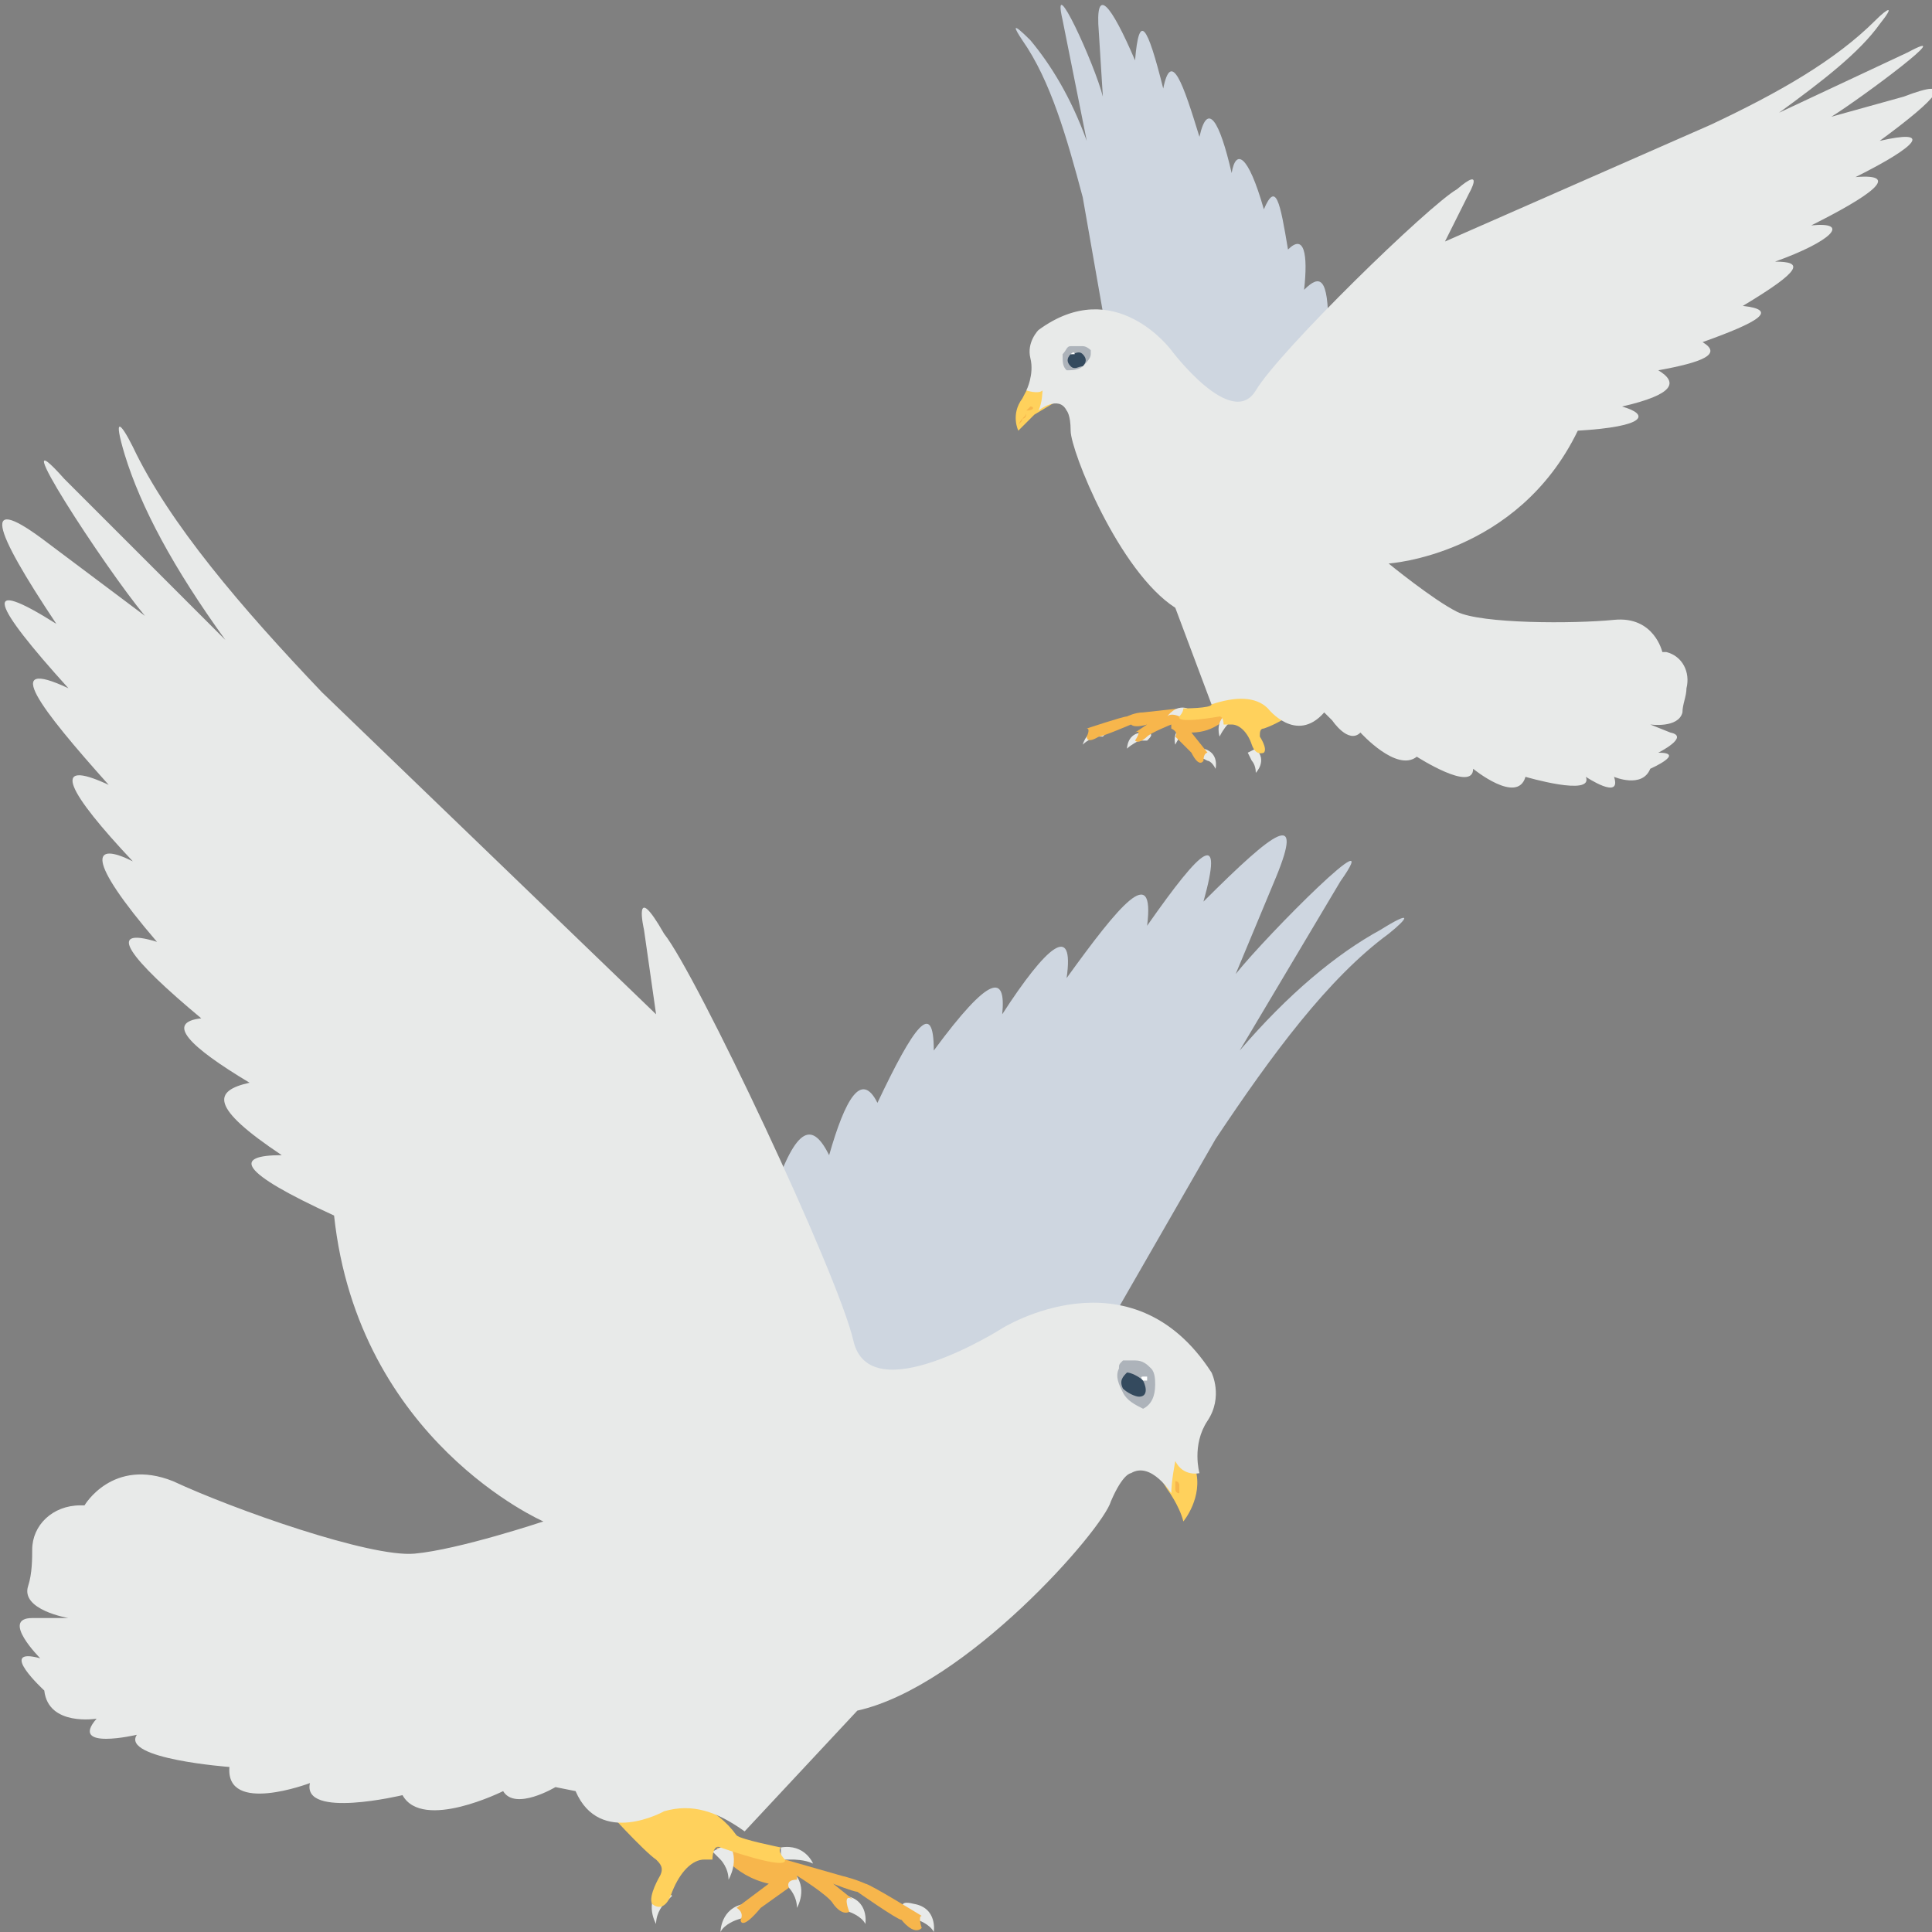 <?xml version="1.0" encoding="utf-8"?>
<!-- Generator: Adobe Illustrator 18.0.0, SVG Export Plug-In . SVG Version: 6.00 Build 0)  -->
<!DOCTYPE svg PUBLIC "-//W3C//DTD SVG 1.1//EN" "http://www.w3.org/Graphics/SVG/1.1/DTD/svg11.dtd">
<svg version="1.1" id="Layer_1" xmlns="http://www.w3.org/2000/svg" xmlns:xlink="http://www.w3.org/1999/xlink" x="0px" y="0px"
	 viewBox="0 0 48 48" enable-background="new 0 0 48 48" xml:space="preserve">
<rect x="0" y="0" width="48" height="48" fill="#808080" stroke="none"/>
<g>
	<g>
		<g>
			<g>
				<g>
					<path fill="#CED6E0" d="M15.2,32.5l10.4,3.8l4.6-8c1.4-2.1,2.8-4,4.3-5.1c0.5-0.4,0.6-0.6-0.2-0.1c-1.1,0.6-2.3,1.6-3.5,3
						l2.5-4.2c1.2-1.7-1.8,1.3-2.6,2.3l1-2.4c0.7-1.7,0-1.2-1.8,0.6c0.5-1.8,0-1.4-1.4,0.6c0.2-1.6-0.7-0.5-2,1.3
						c0.2-1.4-0.5-0.8-1.6,0.9c0.1-1-0.3-1-1.7,0.9c0-1.3-0.5-0.6-1.4,1.3c-0.4-0.8-0.8-0.1-1.2,1.3c-0.4-0.8-0.8-0.8-1.4,1
						c-0.4-1.1-0.7-1-1.1,1.4C16.9,31.3,15.9,31.9,15.2,32.5z"/>
				</g>
			</g>
			<g>
				<g>
					<path fill="#E8EAE9" d="M17.9,48c0.1-0.2,0.4-0.3,0.4-0.3l0.3-0.1l-0.1-0.3C17.9,47.4,17.9,48,17.9,48z"/>
				</g>
				<g>
					<path fill="#FFD15C" d="M29,37c0,0,0.3,0.4,0.4,0.8c0,0,0.5-0.6,0.3-1.3c-0.2-0.7-0.2-0.9-0.2-0.9l-1,0.6L29,37z"/>
				</g>
				<path fill="#F7B64C" d="M29.3,37.1c0-0.1,0-0.1,0-0.2c0,0,0-0.1-0.1-0.1l0,0c0,0.1,0,0.1,0,0.2C29.2,37,29.2,37.1,29.3,37.1
					c0,0.1,0,0.2,0,0.3c0,0.1,0,0.2,0,0.3c0,0,0,0,0,0.1c0,0,0,0,0,0c0-0.1,0-0.3,0-0.4C29.3,37.3,29.3,37.2,29.3,37.1z"/>
				<g>
					<path fill="#E8EAE9" d="M19.4,46.7l0.2,0.2c0,0,0.2,0.2,0.2,0.5c0,0,0.3-0.5-0.1-0.9"/>
				</g>
				<g>
					<path fill="#E8EAE9" d="M21.5,47.8c-0.1-0.2-0.4-0.3-0.4-0.3l-0.2-0.1c-0.2-0.2-0.3-0.4,0.1-0.3C21.6,47.2,21.5,47.8,21.5,47.8
						z"/>
				</g>
				<g>
					<path fill="#E8EAE9" d="M23.2,48c-0.1-0.2-0.4-0.3-0.4-0.3l-0.2-0.1c-0.2-0.2-0.3-0.4,0.1-0.3C23.3,47.4,23.2,48,23.2,48z"/>
				</g>
				<g>
					<path fill="#F7B64C" d="M17.8,45.9c0,0,0.4,0.7,1.3,0.9l-0.8,0.6c0,0,0.2,0.1,0.1,0.3c0,0,0,0.3,0.5-0.3l0.7-0.5
						c0,0-0.1-0.2,0.2-0.2l0-0.1c0,0,0.8,0.5,0.9,0.7c0,0,0.2,0.3,0.4,0.2c0,0-0.2-0.5,0.1-0.3l-0.5-0.4c0,0,0.5,0.2,0.6,0.2
						c0,0,1,0.7,1.1,0.7c0,0,0.3,0.4,0.5,0.2c0,0-0.1-0.3,0-0.3c0,0-1.3-0.8-1.4-0.8c0,0-0.2-0.1-0.6-0.2l-1.4-0.4L17.8,45.9
						L17.8,45.9z"/>
				</g>
				<path fill="#E8EAE9" d="M17.7,46l0.2,0.2c0,0,0.2,0.2,0.2,0.5c0,0,0.3-0.5,0-0.9"/>
				<g>
					<path fill="#E8EAE9" d="M19.4,46.2l0.3,0c0,0,0.3,0,0.5,0.1c0,0-0.2-0.5-0.8-0.4"/>
				</g>
				<g>
					<path fill="#E8EAE9" d="M16.3,47.8c0-0.3,0.2-0.5,0.2-0.5l0.2-0.2l-0.3-0.2C16,47.3,16.3,47.8,16.3,47.8z"/>
				</g>
				<g>
					<path fill="#FFD15C" d="M15,44.9c0,0,1,1.1,1.3,1.3c0.1,0.1,0.2,0.2,0.1,0.4l0,0c0,0-0.3,0.5-0.2,0.7c0,0,0.3,0.3,0.5-0.3
						c0.2-0.5,0.5-0.8,0.8-0.8c0,0,0.2,0,0.2,0c0,0,0-0.4,0.2-0.3c0,0,1.7,0.6,1.6,0.3c0,0-0.2-0.2-0.1-0.3c0,0-1-0.2-1.1-0.3
						c-0.5-0.7-1.3-1-2.2-1.1L15,44.9z"/>
				</g>
				<g>
					<path fill="#E8EAE9" d="M13.8,44.4c0,0-1,0.6-1.3,0.1c0,0-2,1-2.5,0.1c0,0-2.5,0.6-2.3-0.3c0,0-2.1,0.8-2-0.4
						c0,0-2.7-0.2-2.3-0.8c0,0-1.7,0.4-1-0.4c0,0-1.2,0.2-1.3-0.7c0,0-1.2-1.1-0.1-0.8c0,0-1-1-0.2-1s0.9,0,0.9,0s-1.2-0.2-1-0.8
						c0.1-0.3,0.1-0.7,0.1-0.9c0-0.6,0.5-1.1,1.2-1.1c0,0,0.1,0,0.1,0c0,0,0.7-1.2,2.2-0.6c1.5,0.7,4.9,1.9,6,1.8
						c1.1-0.1,3.2-0.8,3.2-0.8s-4.6-2-5.2-7.6c-2.4-1.1-2.5-1.5-1.3-1.5c-1.8-1.2-1.7-1.6-0.8-1.8c-1.5-0.9-2.1-1.5-1.2-1.6
						c-1.8-1.5-2.4-2.3-1.1-1.9c-1.8-2.1-1.6-2.5-0.6-2c-1.6-1.7-2.1-2.6-0.6-1.9c-1.7-1.9-2.7-3.2-1-2.4c-1.9-2.1-2.2-2.8-0.3-1.6
						c-1.6-2.4-1.9-3.3-0.2-2l2.4,1.8c-1-1.2-3.6-5.2-2-3.4l4,4c-1.3-1.8-2.1-3.3-2.5-4.6c-0.3-1-0.1-0.8,0.2-0.2
						c0.9,1.9,2.7,4,4.7,6.1l8.3,8l-0.3-2.1c0,0-0.3-1.3,0.5,0.1c0.8,1,4.3,8.4,4.7,10.1c0.4,1.8,3.7-0.3,3.7-0.3s3.2-2,5.2,1.1
						c0,0,0.3,0.6-0.1,1.2c-0.4,0.6-0.2,1.3-0.2,1.3s-0.4,0.1-0.6-0.3c0,0-0.1,0.5-0.1,0.8c0,0-0.5-0.8-1-0.5c0,0-0.2,0-0.5,0.7
						c-0.2,0.7-3.6,4.6-6.3,5.2l-2.8,3c-0.7-0.5-1.3-0.7-2-0.5c0,0-1.6,0.9-2.2-0.5L13.8,44.4z"/>
				</g>
				<g>
					<g>
						<path fill="#ADB3BA" d="M28.4,35c-0.2-0.1-0.4-0.2-0.5-0.4c-0.1-0.2-0.2-0.4-0.1-0.6c0-0.1,0-0.1,0.1-0.2c0.1,0,0.2,0,0.3,0
							c0.2,0,0.3,0.1,0.4,0.2c0.1,0.1,0.1,0.3,0.1,0.4C28.7,34.7,28.6,34.9,28.4,35z"/>
					</g>
					<g>
						<path fill="#344A5E" d="M28.3,34.7c-0.1,0-0.3-0.1-0.4-0.2c-0.1-0.2,0-0.3,0.1-0.4c0.1,0,0.3,0.1,0.4,0.2
							C28.5,34.5,28.5,34.7,28.3,34.7z"/>
					</g>
					<g>
						<path fill="#FFFFFF" d="M28.5,34.3c0,0-0.1,0-0.1,0c0,0-0.1-0.1,0-0.1c0,0,0.1,0,0.1,0C28.5,34.3,28.5,34.3,28.5,34.3z"/>
					</g>
				</g>
			</g>
		</g>
		<g>
			<g>
				<g>
					<path fill="#CED6E0" d="M34.9,10.6h-7l-1-5.7c-0.4-1.5-0.8-2.9-1.5-3.9c-0.2-0.3-0.3-0.5,0.2,0c0.5,0.6,1,1.4,1.4,2.5l-0.6-3
						c-0.3-1.3,0.8,1.1,1,1.9l-0.1-1.6c-0.1-1.2,0.3-0.7,0.9,0.7c0.1-1.2,0.3-0.9,0.7,0.7c0.2-1,0.5-0.1,0.9,1.2
						c0.2-0.9,0.5-0.4,0.8,0.9c0.1-0.6,0.4-0.5,0.8,0.9c0.3-0.7,0.4-0.2,0.6,1c0.4-0.4,0.5,0.1,0.4,1c0.4-0.4,0.6-0.3,0.6,0.9
						c0.5-0.6,0.6-0.4,0.3,1C34.1,9.5,34.6,10,34.9,10.6z"/>
				</g>
			</g>
			<g>
				<g>
					<path fill="#E8EAE9" d="M30.2,19.1c-0.1-0.2-0.2-0.2-0.2-0.2l-0.2-0.1l0.1-0.2C30.3,18.7,30.2,19.1,30.2,19.1z"/>
				</g>
				<g>
					<path fill="#FFD15C" d="M25.7,10.3c0,0-0.2,0.2-0.4,0.4c0,0-0.2-0.4,0.1-0.8c0.2-0.4,0.3-0.5,0.3-0.5l0.5,0.6L25.7,10.3z"/>
				</g>
				<path fill="#F7B64C" d="M25.5,10.2C25.6,10.2,25.6,10.2,25.5,10.2c0.1-0.1,0.1-0.1,0.1-0.1l0,0C25.7,10.1,25.7,10.2,25.5,10.2
					C25.6,10.2,25.6,10.2,25.5,10.2c0,0.1,0,0.1-0.1,0.2c0,0.1-0.1,0.1-0.1,0.2c0,0,0,0,0,0c0,0,0,0,0,0c0-0.1,0.1-0.2,0.1-0.2
					C25.5,10.4,25.5,10.3,25.5,10.2z"/>
				<g>
					<path fill="#E8EAE9" d="M29.5,18.1l-0.1,0.1c0,0-0.1,0.1-0.2,0.3c0,0-0.1-0.3,0.2-0.5"/>
				</g>
				<g>
					<path fill="#E8EAE9" d="M28,18.6c0.1-0.1,0.3-0.2,0.3-0.2l0.2,0c0.1-0.1,0.2-0.2-0.1-0.2C28,18.2,28,18.6,28,18.6z"/>
				</g>
				<g>
					<path fill="#E8EAE9" d="M26.9,18.5c0.1-0.1,0.3-0.2,0.3-0.2l0.2,0c0.1-0.1,0.2-0.2,0-0.2C27,18.1,26.9,18.5,26.9,18.5z"/>
				</g>
				<g>
					<path fill="#F7B64C" d="M30.5,17.8c0,0-0.3,0.4-0.9,0.4l0.4,0.5c0,0-0.1,0-0.1,0.2c0,0-0.1,0.2-0.3-0.2l-0.4-0.4
						c0,0,0.1-0.1-0.1-0.2V18c0,0-0.5,0.2-0.6,0.3c0,0-0.2,0.2-0.3,0.1c0,0,0.2-0.3,0-0.2l0.3-0.2c0,0-0.3,0.1-0.4,0
						c0,0-0.7,0.3-0.8,0.3c0,0-0.3,0.2-0.3,0c0,0,0.1-0.2,0-0.2c0,0,0.9-0.3,1-0.3c0,0,0.2-0.1,0.4-0.1l0.9-0.1L30.5,17.8L30.5,17.8
						z"/>
				</g>
				<path fill="#E8EAE9" d="M30.6,17.9L30.5,18c0,0-0.1,0.1-0.2,0.3c0,0-0.1-0.3,0.1-0.5"/>
				<g>
					<path fill="#E8EAE9" d="M29.5,17.8l-0.2,0c0,0-0.2-0.1-0.3,0c0,0,0.2-0.3,0.5-0.2"/>
				</g>
				<g>
					<path fill="#E8EAE9" d="M31.2,19.2c0-0.2-0.1-0.3-0.1-0.3l-0.1-0.2l0.2-0.1C31.5,18.9,31.2,19.2,31.2,19.2z"/>
				</g>
				<g>
					<path fill="#FFD15C" d="M32,17.8c0,0-0.3,0.2-0.6,0.3c-0.1,0-0.1,0.1-0.1,0.2l0,0c0,0,0.2,0.3,0.1,0.4c0,0-0.2,0.1-0.3-0.2
						C31,18.2,30.8,18,30.6,18c0,0-0.1,0-0.2,0c0,0,0-0.2-0.1-0.2c0,0-1.1,0.2-1,0c0,0,0.1-0.1,0.1-0.2c0,0,0.7,0,0.7-0.1
						c0.7-0.4,1.2-0.5,1.5,0.1L32,17.8z"/>
				</g>
				<g>
					<path fill="#E8EAE9" d="M33.1,17.9c0,0,0.4,0.6,0.7,0.3c0,0,0.9,1,1.4,0.6c0,0,1.4,0.9,1.4,0.3c0,0,1.1,0.9,1.3,0.2
						c0,0,1.7,0.5,1.5,0c0,0,0.9,0.6,0.7,0c0,0,0.7,0.3,0.9-0.2c0,0,0.9-0.4,0.2-0.4c0,0,0.8-0.4,0.3-0.5c-0.5-0.2-0.5-0.2-0.5-0.2
						s0.7,0.1,0.8-0.3c0-0.2,0.1-0.4,0.1-0.6c0.1-0.4-0.1-0.8-0.5-0.9c0,0,0,0-0.1,0c0,0-0.2-0.9-1.2-0.8c-1,0.1-3.3,0.1-3.9-0.2
						c-0.6-0.3-1.7-1.2-1.7-1.2s3.2-0.2,4.7-3.3c1.7-0.1,1.8-0.4,1.1-0.6c1.3-0.3,1.4-0.6,0.9-0.9c1.1-0.2,1.6-0.4,1.1-0.7
						c1.4-0.5,1.9-0.8,1-0.9c1.5-0.9,1.5-1.1,0.8-1.1C45.5,6,46,5.5,45,5.6c1.4-0.7,2.3-1.3,1.1-1.2c1.6-0.8,1.9-1.2,0.6-0.9
						c1.5-1.1,1.9-1.6,0.6-1.1l-1.8,0.5c0.8-0.5,3.2-2.3,1.9-1.6l-3.2,1.5c1.1-0.8,2-1.5,2.5-2.2c0.4-0.5,0.2-0.4-0.1-0.1
						c-1,1-2.4,1.8-4.1,2.6l-6.6,2.9l0.6-1.2c0,0,0.4-0.7-0.3-0.1c-0.7,0.4-4.4,4-5,5c-0.6,1-2.1-1-2.1-1s-1.4-1.9-3.3-0.5
						c0,0-0.3,0.3-0.2,0.7c0.1,0.4-0.1,0.8-0.1,0.8s0.3,0.1,0.4,0c0,0,0,0.3-0.1,0.5c0,0,0.5-0.4,0.7,0c0,0,0.1,0.1,0.1,0.5
						c0,0.5,1.2,3.5,2.6,4.4l0.9,2.4c0.6-0.2,1.1-0.2,1.4,0.1c0,0,0.7,0.9,1.4,0.1L33.1,17.9z"/>
				</g>
				<g>
					<g>
						<path fill="#ADB3BA" d="M26.5,9.2c0.1,0,0.3,0,0.4-0.1C27,9,27.1,8.9,27.1,8.8c0,0,0-0.1,0-0.1c0,0-0.1-0.1-0.2-0.1
							c-0.1,0-0.2,0-0.3,0c-0.1,0-0.1,0.1-0.2,0.2C26.4,9,26.4,9.1,26.5,9.2z"/>
					</g>
					<g>
						<path fill="#344A5E" d="M26.6,9.1c0.1,0.1,0.2,0,0.3,0c0.1-0.1,0.1-0.2,0-0.3c-0.1-0.1-0.2,0-0.3,0C26.5,8.9,26.5,9,26.6,9.1z
							"/>
					</g>
					<g>
						<path fill="#FFFFFF" d="M26.6,8.8C26.6,8.8,26.7,8.9,26.6,8.8c0.1,0,0.1,0,0.1,0S26.7,8.7,26.6,8.8
							C26.6,8.8,26.6,8.8,26.6,8.8z"/>
					</g>
				</g>
			</g>
		</g>
	</g>
</g>
</svg>
